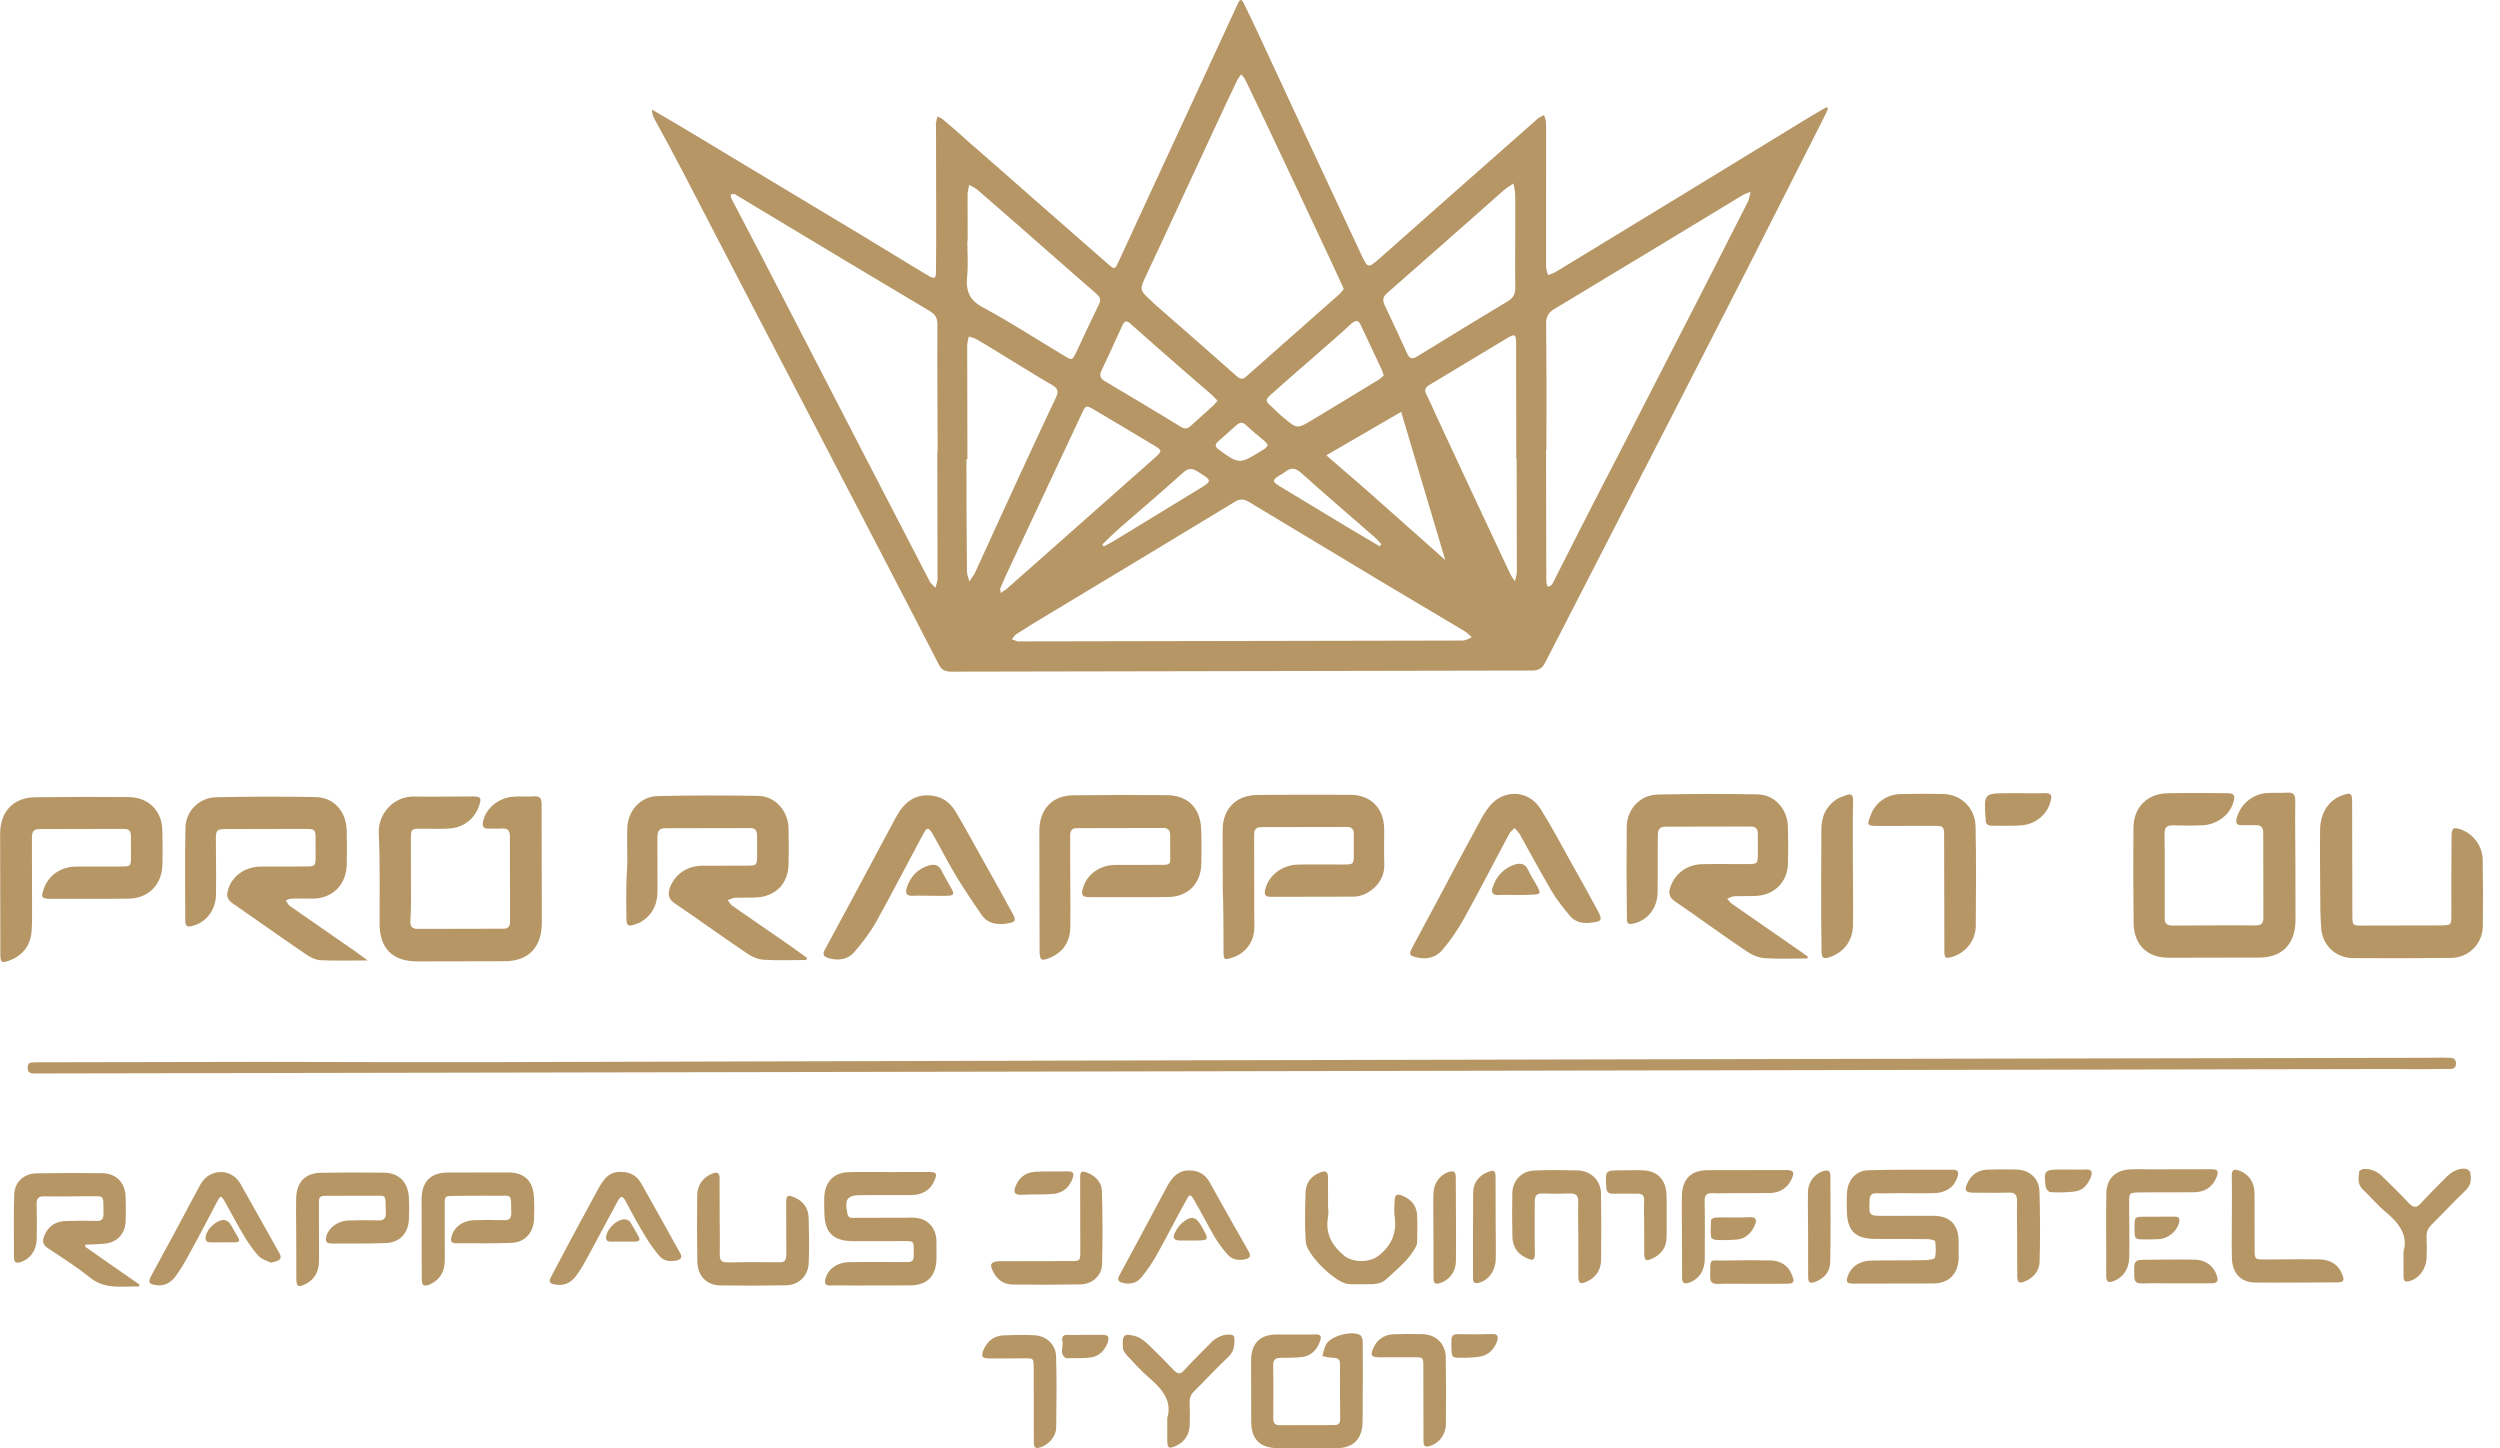 <svg width="145" height="84" viewBox="0 0 145 84" fill="none" xmlns="http://www.w3.org/2000/svg">
<path d="M11.231 53.684C11.987 53.467 12.529 52.739 12.527 51.876C12.545 50.816 12.524 49.755 12.521 48.676C12.52 48.145 12.579 48.087 13.083 48.086C14.635 48.083 16.168 48.08 17.72 48.077C18.263 48.076 18.302 48.115 18.302 48.645C18.303 48.998 18.304 49.352 18.305 49.705C18.305 50.216 18.267 50.255 17.762 50.256C16.87 50.258 15.978 50.259 15.085 50.261C14.193 50.282 13.437 50.833 13.225 51.619C13.129 51.933 13.168 52.169 13.479 52.384C14.897 53.363 16.296 54.362 17.733 55.341C17.986 55.517 18.296 55.673 18.587 55.693C19.46 55.73 20.333 55.709 21.323 55.707C21.031 55.492 20.857 55.355 20.662 55.218C19.38 54.317 18.079 53.436 16.797 52.535C16.7 52.457 16.641 52.319 16.583 52.221C16.699 52.182 16.796 52.123 16.912 52.123C17.339 52.102 17.747 52.121 18.173 52.12C19.298 52.099 20.073 51.312 20.11 50.173C20.128 49.505 20.126 48.818 20.106 48.151C20.084 47.071 19.365 46.248 18.317 46.23C16.397 46.195 14.457 46.198 12.536 46.241C11.547 46.263 10.772 47.049 10.755 48.011C10.719 49.778 10.742 51.565 10.745 53.332C10.746 53.744 10.843 53.803 11.231 53.684ZM41.224 13.087C43.171 16.852 45.138 20.618 47.104 24.384C49.558 29.111 52.03 33.837 54.464 38.564C54.62 38.878 54.853 38.956 55.183 38.956C66.415 38.934 77.628 38.913 88.861 38.892C89.249 38.891 89.462 38.754 89.636 38.4C90.912 35.904 92.187 33.428 93.463 30.952C96.111 25.803 98.759 20.654 101.388 15.506C102.857 12.617 104.306 9.728 105.775 6.84C105.872 6.663 105.949 6.466 106.026 6.289C106.007 6.27 105.968 6.25 105.949 6.211C105.542 6.447 105.115 6.684 104.708 6.94C99.883 9.894 95.039 12.848 90.214 15.782C90.078 15.861 89.923 15.9 89.787 15.96C89.749 15.803 89.671 15.626 89.67 15.469C89.665 12.838 89.68 10.207 89.675 7.596C89.674 7.4 89.674 7.204 89.654 7.007C89.635 6.89 89.596 6.772 89.557 6.674C89.46 6.733 89.343 6.772 89.246 6.831C87.871 8.051 86.496 9.251 85.121 10.471C83.417 11.986 81.713 13.482 80.008 14.996C79.35 15.567 79.33 15.567 78.96 14.782C76.915 10.428 74.889 6.054 72.863 1.699C72.63 1.189 72.376 0.679 72.123 0.169C72.026 -0.047 71.929 -0.066 71.813 0.17C71.774 0.268 71.716 0.366 71.678 0.464C70.615 2.763 69.552 5.062 68.49 7.361C67.272 9.975 66.075 12.588 64.857 15.221C64.664 15.634 64.645 15.634 64.295 15.34C62.818 14.047 61.322 12.735 59.845 11.442C58.66 10.403 57.474 9.345 56.27 8.307C55.745 7.837 55.22 7.367 54.676 6.916C54.598 6.838 54.463 6.819 54.365 6.76C54.346 6.878 54.308 6.996 54.288 7.113C54.269 7.192 54.289 7.251 54.289 7.329C54.292 9.096 54.296 10.883 54.299 12.65C54.301 13.671 54.303 14.711 54.285 15.732C54.286 16.164 54.228 16.203 53.84 15.988C53.762 15.949 53.684 15.89 53.607 15.851C52.48 15.166 51.354 14.481 50.227 13.796C46.615 11.624 43.002 9.451 39.39 7.279C38.865 6.966 38.341 6.672 37.817 6.359C37.817 6.595 37.876 6.752 37.953 6.889C39.083 8.929 40.153 11.008 41.224 13.087ZM89.676 18.748C89.676 18.355 89.811 18.139 90.121 17.942C93.764 15.756 97.388 13.55 101.031 11.344C101.186 11.246 101.38 11.187 101.535 11.127C101.477 11.324 101.458 11.52 101.381 11.697C99.602 15.195 97.824 18.693 96.027 22.171C94.867 24.451 93.688 26.73 92.509 29.01C91.716 30.543 90.943 32.095 90.151 33.648C90.112 33.746 90.054 33.844 89.996 33.923C89.938 33.982 89.86 34.021 89.783 34.022C89.763 34.022 89.705 33.904 89.705 33.845C89.685 33.747 89.685 33.629 89.685 33.531C89.68 31.057 89.675 28.564 89.671 26.09L89.69 26.09C89.705 23.636 89.7 21.182 89.676 18.748ZM58.045 34.395C58.026 34.258 58.006 34.16 58.025 34.101C58.238 33.61 58.45 33.119 58.682 32.647C60.035 29.758 61.387 26.89 62.74 24.001C62.972 23.49 62.991 23.49 63.496 23.784C64.661 24.469 65.827 25.173 66.973 25.858C67.4 26.113 67.4 26.171 67.032 26.506C64.417 28.827 61.803 31.129 59.208 33.431C58.917 33.687 58.627 33.943 58.336 34.199C58.239 34.258 58.162 34.297 58.045 34.395ZM68.605 27.426C68.876 27.189 69.07 27.111 69.42 27.326C70.333 27.893 70.352 27.874 69.441 28.425C67.833 29.41 66.205 30.395 64.597 31.379C64.403 31.497 64.209 31.596 64.015 31.695C63.996 31.655 63.957 31.616 63.938 31.577C64.286 31.242 64.635 30.888 65.003 30.574C66.204 29.531 67.424 28.488 68.605 27.426ZM84.803 37.152C80.516 37.16 76.248 37.169 71.96 37.177C67.673 37.185 63.405 37.193 59.118 37.201C59.079 37.201 59.04 37.221 59.021 37.201C58.904 37.162 58.788 37.123 58.691 37.084C58.768 36.986 58.826 36.868 58.904 36.809C59.214 36.612 59.524 36.415 59.834 36.218C63.767 33.855 67.682 31.491 71.615 29.108C71.925 28.911 72.158 28.95 72.43 29.107C75.033 30.672 77.635 32.238 80.238 33.804C81.811 34.743 83.365 35.663 84.938 36.602C85.093 36.7 85.229 36.837 85.365 36.955C85.191 37.053 84.997 37.152 84.803 37.152ZM70.639 25.616C70.987 25.301 71.355 24.986 71.704 24.671C71.898 24.494 72.072 24.455 72.286 24.67C72.636 25.003 73.005 25.297 73.355 25.591C73.413 25.65 73.471 25.728 73.53 25.806C73.491 25.885 73.452 25.944 73.414 25.983C73.336 26.042 73.239 26.102 73.142 26.161C71.902 26.929 71.844 26.929 70.678 26.067C70.504 25.93 70.426 25.812 70.639 25.616ZM79.728 31.154C79.864 31.272 80 31.429 80.117 31.566C80.078 31.605 80.059 31.645 80.02 31.684C79.36 31.293 78.7 30.901 78.039 30.51C76.777 29.747 75.514 28.983 74.252 28.22C73.766 27.926 73.766 27.848 74.251 27.552C74.348 27.493 74.464 27.434 74.561 27.355C74.89 27.1 75.142 27.138 75.473 27.432C76.891 28.706 78.31 29.92 79.728 31.154ZM76.926 26.409L81.267 23.887L83.824 32.482C82.619 31.424 81.434 30.346 80.229 29.288C79.141 28.309 78.033 27.369 76.926 26.409ZM87.945 26.623L87.965 26.623C87.969 28.803 87.973 30.982 87.977 33.181C87.977 33.357 87.9 33.534 87.862 33.711C87.764 33.574 87.667 33.437 87.589 33.28C86.167 30.259 84.745 27.218 83.343 24.198C83.148 23.766 82.953 23.315 82.739 22.903C82.603 22.648 82.641 22.491 82.893 22.334C84.405 21.428 85.897 20.522 87.408 19.616C87.873 19.34 87.932 19.379 87.933 19.929C87.937 22.147 87.941 24.385 87.945 26.623ZM80.478 16.978C82.724 15.011 84.971 13.024 87.218 11.037C87.392 10.879 87.586 10.781 87.779 10.643C87.819 10.859 87.877 11.075 87.878 11.291C87.899 12.174 87.881 13.058 87.883 13.961C87.884 14.864 87.867 15.767 87.888 16.67C87.888 17.023 87.792 17.259 87.482 17.456C85.718 18.52 83.955 19.583 82.211 20.666C81.901 20.863 81.746 20.804 81.609 20.491C81.181 19.549 80.733 18.588 80.285 17.646C80.168 17.352 80.245 17.175 80.478 16.978ZM78.91 18.827C79.319 19.709 79.747 20.592 80.156 21.475C80.195 21.553 80.215 21.651 80.254 21.789C80.118 21.887 80.002 22.025 79.828 22.104C78.607 22.852 77.367 23.6 76.126 24.349C75.235 24.881 75.235 24.881 74.458 24.234C74.205 24.038 73.992 23.803 73.758 23.588C73.37 23.255 73.37 23.196 73.737 22.861C74.59 22.114 75.422 21.366 76.275 20.638C76.991 20.008 77.708 19.398 78.405 18.749C78.638 18.572 78.773 18.552 78.91 18.827ZM66.527 15.866C67.899 12.958 69.232 10.03 70.604 7.102C70.99 6.277 71.377 5.432 71.782 4.607C71.841 4.508 71.918 4.41 71.995 4.312C72.073 4.41 72.151 4.488 72.209 4.586C73.027 6.273 73.826 7.98 74.624 9.666C75.481 11.491 76.338 13.315 77.195 15.139C77.41 15.61 77.624 16.061 77.838 16.532C77.877 16.591 77.897 16.669 77.936 16.767C77.858 16.866 77.781 16.983 77.684 17.062C75.883 18.656 74.101 20.23 72.3 21.823C72.106 22 71.971 22.02 71.757 21.844C70.144 20.414 68.531 19.003 66.918 17.593C66.879 17.554 66.841 17.515 66.802 17.475C66.063 16.809 66.082 16.809 66.527 15.866ZM63.899 21.466C64.305 20.602 64.711 19.737 65.097 18.872C65.232 18.597 65.349 18.578 65.562 18.773C66.67 19.753 67.778 20.733 68.885 21.692C69.332 22.084 69.799 22.476 70.246 22.868C70.382 22.985 70.479 23.103 70.615 23.24C70.518 23.338 70.479 23.417 70.421 23.476C69.957 23.889 69.511 24.302 69.046 24.715C68.872 24.873 68.717 24.893 68.522 24.775C67.046 23.875 65.551 22.975 64.055 22.094C63.784 21.918 63.764 21.741 63.899 21.466ZM56.09 16.062C56.166 15.375 56.107 14.688 56.106 13.981L56.125 13.981C56.123 13.078 56.122 12.175 56.12 11.272C56.12 11.095 56.178 10.918 56.216 10.722C56.371 10.82 56.566 10.898 56.702 11.016C57.518 11.721 58.314 12.426 59.13 13.131C60.607 14.424 62.084 15.737 63.58 17.03C63.833 17.245 63.872 17.402 63.717 17.697C63.273 18.601 62.848 19.525 62.423 20.428C62.191 20.9 62.191 20.92 61.744 20.646C60.171 19.706 58.637 18.708 57.044 17.847C56.248 17.436 56.014 16.907 56.09 16.062ZM56.052 26.625L56.11 26.625L56.098 20.126C56.098 20.067 56.098 20.028 56.098 19.969C56.117 19.812 56.155 19.675 56.194 19.517C56.349 19.576 56.524 19.595 56.66 19.693C57.32 20.065 57.961 20.476 58.602 20.868C59.418 21.357 60.214 21.866 61.03 22.335C61.379 22.531 61.399 22.727 61.244 23.061C60.491 24.634 59.776 26.205 59.042 27.777C58.211 29.585 57.38 31.413 56.549 33.22L56.53 33.26C56.433 33.417 56.317 33.574 56.221 33.731C56.181 33.535 56.084 33.339 56.084 33.143C56.06 30.963 56.056 28.784 56.052 26.625ZM42.618 11.258C43.006 11.493 43.395 11.728 43.783 11.963C47.162 13.998 50.542 16.034 53.941 18.049C54.29 18.265 54.368 18.48 54.369 18.853C54.354 21.308 54.378 23.742 54.383 26.196L54.363 26.196L54.377 33.48C54.377 33.538 54.377 33.597 54.377 33.637C54.339 33.794 54.3 33.931 54.262 34.089C54.145 33.971 54.009 33.873 53.931 33.736C52.607 31.186 51.283 28.617 49.959 26.067C48.363 22.988 46.785 19.908 45.189 16.829C44.313 15.123 43.417 13.416 42.522 11.71C42.483 11.632 42.444 11.553 42.405 11.475C42.385 11.416 42.385 11.337 42.385 11.278C42.462 11.258 42.559 11.239 42.618 11.258ZM22.017 53.585C22.02 54.999 22.759 55.744 24.155 55.761C25.863 55.757 27.55 55.754 29.257 55.751C30.654 55.748 31.409 54.962 31.426 53.528C31.424 52.429 31.422 51.33 31.42 50.23C31.418 49.033 31.415 47.855 31.413 46.657C31.412 46.323 31.335 46.166 30.966 46.187C30.578 46.227 30.19 46.169 29.802 46.209C28.948 46.249 28.193 46.859 28.02 47.626C27.962 47.92 28.021 48.077 28.351 48.057C28.622 48.056 28.874 48.075 29.146 48.055C29.456 48.035 29.573 48.192 29.574 48.506C29.577 50.155 29.58 51.804 29.583 53.453C29.584 53.748 29.467 53.866 29.176 53.866C27.527 53.87 25.878 53.873 24.229 53.876C23.9 53.876 23.783 53.719 23.802 53.425C23.82 53.052 23.839 52.679 23.838 52.306C23.836 51.069 23.834 49.813 23.831 48.576C23.831 48.105 23.889 48.065 24.354 48.064C24.897 48.063 25.441 48.082 25.984 48.061C26.857 48.02 27.515 47.528 27.785 46.742C27.94 46.291 27.901 46.193 27.416 46.193C26.291 46.196 25.166 46.217 24.04 46.2C22.857 46.163 21.927 47.166 21.968 48.324C22.049 50.071 22.014 51.819 22.017 53.585ZM125.791 55.549C127.537 55.546 129.302 55.543 131.048 55.539C132.367 55.537 133.122 54.75 133.139 53.395C133.137 52.276 133.135 51.157 133.133 50.038C133.131 48.841 133.109 47.624 133.126 46.426C133.125 46.073 133.009 45.955 132.66 45.975C132.272 45.996 131.884 45.977 131.496 45.997C130.662 46.038 129.945 46.648 129.733 47.434C129.656 47.728 129.714 47.866 130.044 47.865C130.316 47.845 130.568 47.864 130.84 47.864C131.15 47.843 131.267 48 131.267 48.314C131.27 49.944 131.273 51.573 131.276 53.203C131.277 53.536 131.18 53.674 130.831 53.675C129.221 53.658 127.611 53.681 126.001 53.684C125.651 53.684 125.535 53.528 125.554 53.214C125.55 51.604 125.567 49.994 125.544 48.364C125.544 47.991 125.679 47.854 126.048 47.873C126.61 47.891 127.173 47.89 127.736 47.869C128.57 47.828 129.287 47.297 129.518 46.59C129.672 46.138 129.594 46.001 129.129 46.002C127.984 46.004 126.859 45.986 125.715 46.008C124.531 46.03 123.737 46.836 123.74 48.034C123.724 49.84 123.727 51.646 123.75 53.453C123.733 54.768 124.51 55.552 125.791 55.549ZM57.557 73.661C57.771 74.171 58.179 74.504 58.742 74.503C60.061 74.52 61.38 74.518 62.68 74.496C63.359 74.475 63.901 73.983 63.919 73.335C63.956 71.922 63.953 70.508 63.911 69.075C63.891 68.584 63.56 68.231 63.114 68.036C62.726 67.88 62.648 67.919 62.649 68.331C62.65 69.058 62.652 69.784 62.653 70.51C62.654 71.178 62.656 71.865 62.657 72.533C62.658 73.141 62.658 73.141 62.057 73.142C60.679 73.145 59.282 73.148 57.905 73.15C57.498 73.19 57.401 73.308 57.557 73.661ZM60.071 69.279C60.439 69.278 60.808 69.277 61.176 69.237C61.7 69.158 62.048 68.823 62.222 68.312C62.299 68.096 62.26 67.939 61.969 67.94C61.329 67.961 60.669 67.923 60.029 67.963C59.467 68.004 59.079 68.318 58.886 68.849C58.79 69.104 58.829 69.3 59.178 69.3C59.469 69.28 59.779 69.279 60.071 69.279ZM54.916 51.953C55.324 51.952 55.362 51.873 55.187 51.54C54.992 51.187 54.778 50.834 54.603 50.481C54.447 50.167 54.195 50.109 53.904 50.188C53.225 50.385 52.8 50.838 52.587 51.506C52.491 51.82 52.608 51.977 52.938 51.956C53.287 51.936 53.636 51.955 53.985 51.955C54.295 51.954 54.606 51.973 54.916 51.953ZM1.823 54.114C1.861 53.722 1.86 53.329 1.86 52.936C1.857 51.503 1.854 50.07 1.851 48.617C1.851 48.323 1.889 48.087 2.258 48.086C3.907 48.083 5.556 48.08 7.205 48.077C7.515 48.076 7.593 48.233 7.594 48.508C7.594 48.901 7.595 49.294 7.596 49.686C7.597 50.236 7.577 50.255 7.034 50.257C6.161 50.258 5.288 50.26 4.396 50.261C3.504 50.283 2.806 50.775 2.536 51.561C2.362 52.052 2.421 52.13 2.906 52.129C4.438 52.127 5.951 52.143 7.484 52.121C8.609 52.099 9.384 51.312 9.42 50.173C9.438 49.526 9.437 48.858 9.417 48.21C9.414 47.032 8.617 46.229 7.434 46.231C5.649 46.215 3.864 46.218 2.06 46.241C0.78 46.244 0.005 47.07 0.008 48.365C0.01 49.504 0.012 50.643 0.014 51.782C0.017 52.979 0.019 54.157 0.021 55.355C0.022 55.826 0.1 55.865 0.507 55.727C1.263 55.45 1.727 54.919 1.823 54.114ZM56.936 53.068C57.306 53.597 57.868 53.655 58.45 53.556C58.916 53.477 58.954 53.378 58.721 52.967C58.195 52.005 57.669 51.044 57.124 50.084C56.56 49.083 56.015 48.063 55.431 47.083C55.061 46.455 54.517 46.123 53.722 46.124C53.625 46.144 53.47 46.144 53.315 46.184C52.636 46.362 52.249 46.873 51.92 47.482C51.128 48.976 50.316 50.469 49.523 51.963C48.962 52.985 48.421 54.026 47.861 55.048C47.687 55.343 47.745 55.48 48.075 55.578C48.638 55.734 49.161 55.654 49.529 55.242C50.013 54.691 50.458 54.101 50.826 53.453C51.754 51.782 52.624 50.092 53.532 48.402C53.764 47.95 53.861 47.969 54.114 48.401C54.581 49.224 55.01 50.087 55.516 50.911C55.963 51.637 56.45 52.362 56.936 53.068ZM86.743 68.325C86.743 67.874 86.665 67.835 86.258 67.992C85.754 68.209 85.464 68.602 85.445 69.132C85.429 70.801 85.432 72.47 85.435 74.139C85.436 74.433 85.572 74.453 85.804 74.393C86.347 74.235 86.734 73.704 86.752 73.057C86.77 72.271 86.749 71.486 86.748 70.72C86.747 69.935 86.745 69.13 86.743 68.325ZM141.963 61.998C142.176 61.997 142.448 62.036 142.447 61.682C142.447 61.329 142.175 61.349 141.962 61.35C141.574 61.331 141.186 61.351 140.798 61.352C128.033 61.376 115.268 61.4 102.483 61.424C78.02 61.47 53.538 61.536 29.075 61.602C24.419 61.611 19.782 61.6 15.126 61.589C11.168 61.596 7.191 61.604 3.234 61.611C2.807 61.612 2.4 61.613 1.973 61.614C1.76 61.614 1.604 61.654 1.605 61.928C1.605 62.184 1.741 62.262 1.974 62.261C2.226 62.261 2.459 62.261 2.711 62.26C25.836 62.217 48.96 62.173 72.085 62.129C94.337 62.087 116.569 62.045 138.82 62.004C139.868 62.021 140.915 62.019 141.963 61.998ZM108.84 47.905C109.927 47.903 111.013 47.901 112.099 47.899C112.74 47.898 112.759 47.917 112.76 48.545C112.762 49.606 112.764 50.666 112.766 51.745C112.768 52.884 112.771 54.023 112.773 55.142C112.773 55.574 112.832 55.613 113.239 55.495C114.014 55.257 114.576 54.569 114.594 53.725C114.609 51.801 114.625 49.857 114.583 47.933C114.561 46.873 113.764 46.09 112.736 46.052C111.902 46.034 111.048 46.036 110.214 46.057C109.399 46.078 108.721 46.59 108.471 47.356C108.277 47.828 108.316 47.906 108.84 47.905ZM115.164 47.54C115.164 47.775 115.281 47.893 115.514 47.892C116.096 47.891 116.678 47.91 117.24 47.87C118.094 47.809 118.772 47.199 118.945 46.433C119.022 46.139 118.963 46.001 118.634 46.002C118.129 46.022 117.625 46.004 117.12 46.005C116.907 46.005 116.694 46.005 116.5 46.006C115.064 46.008 115.064 46.008 115.164 47.481L115.164 47.54ZM105.63 53.428C105.631 54.036 105.652 54.625 105.653 55.234C105.654 55.568 105.79 55.626 106.08 55.528C106.914 55.271 107.456 54.583 107.474 53.679C107.491 52.502 107.469 51.343 107.467 50.165C107.466 49.655 107.465 49.144 107.464 48.614C107.463 47.888 107.461 47.161 107.479 46.435C107.479 46.121 107.382 46.003 107.071 46.122C106.916 46.181 106.742 46.24 106.587 46.319C105.889 46.752 105.619 47.401 105.64 48.206C105.624 49.953 105.627 51.681 105.63 53.428ZM101.883 51.962C102.931 51.901 103.686 51.134 103.703 50.074C103.721 49.367 103.72 48.661 103.699 47.954C103.678 46.933 102.939 46.09 101.93 46.072C100.01 46.037 98.07 46.041 96.149 46.083C95.121 46.105 94.366 46.931 94.349 47.952C94.332 49.699 94.336 51.427 94.359 53.174C94.359 53.606 94.418 53.645 94.825 53.546C95.6 53.329 96.123 52.66 96.141 51.757C96.158 50.677 96.136 49.598 96.154 48.518C96.153 48.204 96.172 47.949 96.599 47.948C98.248 47.945 99.897 47.941 101.546 47.938C101.837 47.938 101.954 48.075 101.954 48.37C101.955 48.723 101.956 49.076 101.956 49.43C101.957 50.117 101.957 50.117 101.298 50.118C100.444 50.12 99.571 50.102 98.718 50.123C97.845 50.144 97.147 50.656 96.877 51.461C96.761 51.815 96.82 52.05 97.131 52.266C98.529 53.225 99.889 54.224 101.288 55.164C101.599 55.379 101.987 55.555 102.356 55.574C103.171 55.631 104.005 55.59 104.82 55.589C104.839 55.55 104.858 55.53 104.858 55.491C104.625 55.314 104.373 55.138 104.139 54.981C102.916 54.12 101.672 53.278 100.449 52.417C100.332 52.338 100.274 52.221 100.176 52.123C100.312 52.083 100.448 51.985 100.584 51.984C101.01 51.964 101.437 51.983 101.883 51.962ZM67.329 50.163C66.436 50.164 65.544 50.166 64.652 50.167C63.798 50.189 63.081 50.681 62.831 51.447C62.676 51.899 62.754 52.036 63.22 52.035C64.733 52.032 66.227 52.049 67.74 52.027C68.884 52.025 69.659 51.258 69.676 50.099C69.694 49.451 69.693 48.823 69.672 48.175C69.651 46.879 68.912 46.115 67.632 46.118C65.847 46.101 64.062 46.105 62.258 46.128C61.036 46.13 60.281 46.936 60.283 48.193C60.285 49.312 60.287 50.431 60.289 51.55C60.291 52.748 60.294 53.925 60.296 55.123C60.297 55.712 60.394 55.771 60.937 55.534C61.693 55.199 62.06 54.59 62.078 53.785C62.095 52.548 62.074 51.291 62.071 50.055C62.07 49.525 62.069 48.994 62.068 48.464C62.068 48.19 62.164 48.032 62.455 48.032C64.124 48.029 65.792 48.025 67.461 48.022C67.752 48.022 67.868 48.159 67.869 48.453C67.87 48.846 67.87 49.239 67.871 49.631C67.891 50.142 67.872 50.161 67.329 50.163ZM70.966 55.221C70.967 55.653 71.006 55.692 71.432 55.554C72.189 55.336 72.711 54.687 72.748 53.882C72.767 53.608 72.747 53.352 72.747 53.078C72.744 51.566 72.741 50.054 72.738 48.562C72.738 48.267 72.718 47.973 73.145 47.972C74.813 47.969 76.481 47.966 78.13 47.963C78.421 47.962 78.538 48.119 78.519 48.394C78.52 48.767 78.521 49.14 78.521 49.513C78.522 50.141 78.503 50.141 77.902 50.142C77.029 50.144 76.156 50.126 75.263 50.148C74.352 50.169 73.577 50.779 73.384 51.584C73.307 51.879 73.385 52.016 73.695 52.016C75.286 52.013 76.877 52.01 78.487 52.007C79.341 52.005 80.348 51.218 80.288 50.099C80.267 49.431 80.285 48.744 80.284 48.077C80.262 46.859 79.504 46.095 78.282 46.097C76.497 46.101 74.713 46.085 72.928 46.108C71.706 46.11 70.912 46.916 70.914 48.133C70.916 49.272 70.918 50.411 70.92 51.53C70.962 52.767 70.964 54.004 70.966 55.221ZM88.924 51.889C89.332 51.868 89.37 51.829 89.195 51.476C89.02 51.123 88.786 50.809 88.63 50.456C88.455 50.083 88.183 50.045 87.854 50.143C87.214 50.361 86.788 50.813 86.576 51.461C86.46 51.776 86.596 51.932 86.926 51.912C87.256 51.892 87.586 51.911 87.915 51.91C88.265 51.91 88.594 51.909 88.924 51.889ZM91.041 53.102C91.294 53.416 91.663 53.552 92.07 53.532C92.148 53.532 92.206 53.532 92.283 53.512C92.904 53.452 92.962 53.353 92.67 52.824C92.164 51.883 91.658 50.961 91.132 50.039C90.548 48.98 89.984 47.921 89.341 46.901C88.641 45.783 87.147 45.767 86.354 46.809C86.121 47.104 85.948 47.418 85.773 47.752C85.058 49.049 84.362 50.366 83.666 51.683C83.086 52.783 82.487 53.864 81.907 54.965C81.695 55.358 81.753 55.436 82.18 55.533C82.762 55.67 83.305 55.531 83.673 55.079C84.137 54.528 84.544 53.939 84.892 53.31C85.8 51.679 86.651 50.008 87.54 48.357C87.617 48.22 87.734 48.141 87.85 48.023C87.947 48.141 88.064 48.258 88.141 48.376C88.764 49.494 89.368 50.612 90.01 51.71C90.302 52.2 90.671 52.651 91.041 53.102ZM36.334 53.244C36.334 53.696 36.412 53.755 36.839 53.616C36.936 53.577 37.033 53.538 37.13 53.498C37.808 53.104 38.136 52.495 38.135 51.69C38.133 50.669 38.131 49.629 38.129 48.608C38.129 48.294 38.167 48.038 38.574 48.038C40.223 48.034 41.872 48.031 43.521 48.028C43.812 48.028 43.91 48.184 43.91 48.459C43.911 48.852 43.911 49.245 43.912 49.637C43.913 50.187 43.874 50.207 43.351 50.208C42.458 50.209 41.566 50.211 40.673 50.213C39.801 50.234 39.084 50.765 38.833 51.551C38.737 51.885 38.776 52.14 39.106 52.375C40.524 53.335 41.904 54.333 43.322 55.292C43.593 55.488 43.962 55.645 44.292 55.664C45.107 55.721 45.941 55.68 46.756 55.679C46.775 55.639 46.795 55.6 46.814 55.561C46.484 55.326 46.134 55.071 45.804 54.836C44.697 54.073 43.57 53.29 42.463 52.526C42.365 52.448 42.288 52.31 42.21 52.212C42.326 52.173 42.462 52.094 42.578 52.074C43.005 52.054 43.412 52.073 43.839 52.052C44.964 52.011 45.719 51.263 45.737 50.125C45.755 49.418 45.753 48.711 45.733 48.004C45.692 47.003 44.953 46.18 43.983 46.162C42.043 46.127 40.084 46.13 38.144 46.173C37.135 46.195 36.4 47.04 36.382 48.061C36.364 48.729 36.385 49.416 36.386 50.083C36.31 51.163 36.312 52.204 36.334 53.244ZM102.622 73.105C101.787 73.087 100.934 73.089 100.1 73.11C99.091 73.132 99.207 72.896 99.19 74.054C99.19 74.388 99.326 74.466 99.637 74.466C100.296 74.445 100.975 74.463 101.635 74.462C102.294 74.46 102.973 74.459 103.633 74.458C104.04 74.457 104.098 74.359 103.942 73.966C103.708 73.358 103.242 73.104 102.622 73.105ZM100.522 70.616C100.192 70.616 99.862 70.597 99.532 70.618C99.435 70.618 99.242 70.697 99.242 70.756C99.223 71.089 99.204 71.423 99.243 71.757C99.244 71.816 99.418 71.914 99.515 71.913C99.942 71.932 100.35 71.931 100.776 71.891C101.281 71.832 101.61 71.478 101.803 71.006C101.899 70.751 101.841 70.594 101.53 70.594C101.181 70.615 100.852 70.615 100.522 70.616ZM99.336 69.204C99.665 69.224 99.995 69.203 100.344 69.203C101.12 69.201 101.896 69.2 102.653 69.198C103.235 69.177 103.661 68.921 103.913 68.391C104.106 67.978 104.028 67.861 103.562 67.862C102.049 67.864 100.536 67.867 99.042 67.87C98.092 67.872 97.569 68.383 97.551 69.345C97.533 70.111 97.554 70.877 97.555 71.642C97.557 72.467 97.559 73.272 97.56 74.096C97.561 74.43 97.697 74.489 97.987 74.39C98.53 74.193 98.879 73.701 98.877 73.014C98.875 71.915 98.892 70.815 98.871 69.716C98.851 69.323 98.986 69.186 99.336 69.204ZM105.774 67.916C105.27 68.055 104.863 68.546 104.865 69.135C104.847 69.94 104.868 70.765 104.869 71.589C104.871 72.414 104.872 73.258 104.874 74.083C104.874 74.397 104.991 74.455 105.262 74.357C105.786 74.159 106.134 73.786 106.153 73.216C106.188 71.528 106.166 69.859 106.162 68.171C106.143 67.876 106.007 67.857 105.774 67.916ZM84.435 68.271C84.434 67.917 84.279 67.898 84.007 67.977C83.503 68.155 83.155 68.626 83.137 69.235C83.119 70.04 83.14 70.865 83.141 71.689C83.143 72.514 83.145 73.319 83.146 74.143C83.147 74.457 83.263 74.496 83.535 74.417C84.058 74.24 84.426 73.768 84.444 73.179C84.46 71.53 84.438 69.9 84.435 68.271ZM112.103 70.515C111.172 70.517 110.241 70.519 109.31 70.521C108.379 70.522 108.398 70.522 108.435 69.6C108.454 69.285 108.57 69.207 108.861 69.206C109.288 69.225 109.695 69.205 110.122 69.204C110.82 69.203 111.519 69.221 112.217 69.2C112.896 69.179 113.38 68.805 113.535 68.255C113.612 68 113.592 67.843 113.262 67.843C111.633 67.846 110.003 67.83 108.374 67.872C107.675 67.893 107.21 68.385 107.134 69.092C107.096 69.445 107.116 69.798 107.117 70.152C107.119 71.389 107.586 71.859 108.808 71.857C109.797 71.855 110.806 71.853 111.795 71.871C111.951 71.87 112.242 71.929 112.242 72.007C112.281 72.321 112.301 72.655 112.224 72.95C112.205 73.028 111.856 73.088 111.662 73.088C110.634 73.11 109.586 73.092 108.558 73.114C107.879 73.115 107.375 73.45 107.182 73.98C107.047 74.353 107.106 74.451 107.513 74.451C108.308 74.449 109.084 74.448 109.88 74.446C110.636 74.445 111.393 74.443 112.149 74.442C113.061 74.421 113.565 73.889 113.602 72.967C113.601 72.653 113.6 72.319 113.6 72.005C113.598 71.023 113.093 70.514 112.103 70.515ZM95.24 67.877C94.852 67.858 94.464 67.879 94.076 67.879C93.086 67.881 93.106 67.881 93.166 68.863C93.186 69.138 93.283 69.236 93.555 69.235C94.02 69.234 94.505 69.233 94.971 69.232C95.262 69.232 95.378 69.349 95.359 69.644C95.341 70.154 95.362 70.665 95.362 71.175C95.363 71.666 95.364 72.177 95.365 72.667C95.366 73.119 95.463 73.178 95.87 72.981C96.394 72.724 96.664 72.311 96.663 71.722C96.662 70.918 96.68 70.132 96.659 69.327C96.638 68.405 96.113 67.895 95.24 67.877ZM91.534 67.884C90.7 67.866 89.847 67.848 89.013 67.889C88.256 67.91 87.733 68.461 87.715 69.207C87.697 70.051 87.699 70.915 87.72 71.759C87.74 72.269 87.974 72.681 88.44 72.916C88.867 73.131 89.042 73.19 89.021 72.581C89 71.619 89.018 70.657 89.016 69.715C89.015 69.361 89.112 69.204 89.481 69.223C89.985 69.242 90.489 69.241 91.013 69.22C91.401 69.2 91.557 69.337 91.538 69.73C91.52 70.436 91.541 71.143 91.542 71.85C91.543 72.576 91.545 73.303 91.546 74.029C91.547 74.441 91.644 74.5 92.012 74.342C92.555 74.106 92.845 73.673 92.864 73.104C92.88 71.788 92.878 70.473 92.856 69.158C92.816 68.451 92.272 67.922 91.534 67.884ZM86.547 77.376C85.888 77.397 85.228 77.398 84.549 77.38C84.239 77.38 84.181 77.518 84.181 77.793C84.183 78.931 84.163 78.716 85.056 78.753C85.328 78.733 85.619 78.733 85.89 78.673C86.355 78.574 86.646 78.259 86.82 77.827C86.916 77.552 86.896 77.356 86.547 77.376ZM134.495 73.045C133.467 73.027 132.42 73.049 131.391 73.051C130.771 73.052 130.771 73.052 130.769 72.404C130.767 71.344 130.765 70.284 130.763 69.204C130.762 68.556 130.412 68.086 129.869 67.891C129.577 67.793 129.442 67.832 129.442 68.186C129.463 69.01 129.445 69.815 129.447 70.64C129.448 71.425 129.43 72.191 129.451 72.976C129.472 73.859 129.978 74.389 130.831 74.387C132.403 74.404 133.994 74.381 135.565 74.378C135.934 74.377 135.992 74.26 135.855 73.926C135.66 73.377 135.174 73.044 134.495 73.045ZM143.002 67.787C142.575 67.749 142.226 67.946 141.917 68.241C141.413 68.752 140.89 69.264 140.406 69.795C140.155 70.07 139.98 70.051 139.727 69.796C139.241 69.267 138.717 68.777 138.192 68.248C137.9 67.954 137.531 67.778 137.105 67.798C137.008 67.799 136.833 67.897 136.833 67.956C136.795 68.309 136.718 68.683 137.049 68.996C137.515 69.427 137.923 69.937 138.409 70.328C139.186 70.975 139.673 71.7 139.403 72.584C139.404 73.193 139.405 73.625 139.405 74.037C139.406 74.332 139.523 74.371 139.775 74.292C140.298 74.153 140.705 73.622 140.742 72.974C140.761 72.562 140.76 72.15 140.74 71.757C140.72 71.443 140.836 71.227 141.049 71.011C141.707 70.362 142.346 69.673 143.024 69.024C143.353 68.709 143.333 68.356 143.274 68.003C143.274 67.924 143.099 67.807 143.002 67.787ZM128.219 67.815C127.443 67.817 126.687 67.818 125.911 67.819C125.523 67.82 125.135 67.821 124.747 67.822C124.339 67.822 123.932 67.803 123.544 67.824C122.71 67.865 122.187 68.356 122.169 69.181C122.134 70.791 122.175 72.401 122.159 74.011C122.16 74.344 122.276 74.423 122.586 74.304C123.129 74.107 123.477 73.616 123.496 72.948C123.513 71.888 123.492 70.828 123.49 69.768C123.488 69.179 123.488 69.179 124.109 69.158C125.137 69.156 126.185 69.154 127.213 69.152C127.834 69.151 128.299 68.895 128.55 68.305C128.705 67.912 128.646 67.814 128.219 67.815ZM143.996 49.861C143.976 49.056 143.45 48.37 142.752 48.116C142.286 47.96 142.208 47.999 142.19 48.51C142.173 50.041 142.176 51.553 142.179 53.084C142.18 53.634 142.161 53.653 141.637 53.674C140.085 53.677 138.552 53.68 137 53.683C136.457 53.684 136.438 53.664 136.437 53.114C136.435 52.015 136.433 50.916 136.43 49.816C136.428 48.717 136.426 47.617 136.424 46.518C136.423 46.008 136.346 45.949 135.861 46.126C135.066 46.403 134.582 47.13 134.565 48.131C134.548 49.309 134.569 50.468 134.571 51.645C134.573 52.392 134.574 53.138 134.634 53.883C134.713 54.845 135.491 55.551 136.441 55.569C138.342 55.584 140.263 55.581 142.184 55.558C143.192 55.536 143.986 54.749 144.004 53.728C144.021 52.413 144.018 51.137 143.996 49.861ZM124.422 70.571C123.801 70.572 123.801 70.572 123.803 71.22C123.804 71.887 123.804 71.887 124.444 71.886C124.716 71.886 125.007 71.885 125.278 71.865C125.783 71.805 126.247 71.412 126.382 70.94C126.44 70.704 126.42 70.567 126.129 70.567C125.8 70.568 125.47 70.569 125.14 70.569C124.907 70.57 124.674 70.57 124.422 70.571ZM120.983 67.829C120.654 67.849 120.324 67.83 119.994 67.831L119.567 67.831C118.578 67.833 118.52 67.873 118.657 68.854C118.677 68.972 118.832 69.148 118.929 69.148C119.395 69.167 119.88 69.166 120.346 69.106C120.83 69.046 121.101 68.692 121.275 68.26C121.372 67.985 121.332 67.808 120.983 67.829ZM117.026 67.836C116.424 67.818 115.842 67.819 115.241 67.84C114.717 67.86 114.31 68.155 114.098 68.647C113.924 69.04 114.002 69.157 114.409 69.176C115.108 69.175 115.806 69.193 116.504 69.172C116.873 69.152 116.99 69.309 116.99 69.662C116.972 70.349 116.993 71.036 116.994 71.743C116.996 72.489 116.997 73.235 116.999 73.981C116.999 74.413 117.116 74.472 117.504 74.294C117.969 74.078 118.278 73.704 118.297 73.193C118.333 71.819 118.331 70.464 118.289 69.09C118.268 68.364 117.724 67.874 117.026 67.836ZM127.24 73.059C126.386 73.041 125.513 73.062 124.66 73.064C123.748 73.065 123.767 73.065 123.789 74.008C123.789 74.341 123.906 74.439 124.216 74.439C124.876 74.418 125.555 74.436 126.214 74.435C126.893 74.434 127.592 74.432 128.271 74.431C128.601 74.43 128.678 74.293 128.58 73.999C128.405 73.43 127.919 73.058 127.24 73.059ZM79.045 80.178C79.043 79.393 79.042 78.608 79.04 77.842C79.04 77.704 78.981 77.489 78.884 77.43C78.418 77.175 77.274 77.453 76.945 77.924C76.81 78.121 76.772 78.396 76.695 78.651C76.888 78.69 77.083 78.749 77.277 78.748C77.529 78.767 77.723 78.767 77.724 79.12C77.706 80.181 77.728 81.241 77.73 82.32C77.73 82.576 77.614 82.654 77.381 82.655C76.333 82.657 75.286 82.659 74.219 82.661C73.947 82.661 73.85 82.544 73.85 82.269C73.848 81.248 73.865 80.207 73.844 79.187C73.843 78.853 73.979 78.754 74.289 78.754C74.697 78.753 75.104 78.752 75.492 78.712C76.054 78.652 76.403 78.279 76.576 77.748C76.653 77.493 76.595 77.395 76.323 77.395C75.567 77.416 74.81 77.398 74.054 77.4C73.064 77.401 72.561 77.933 72.563 78.914C72.565 80.092 72.567 81.25 72.569 82.428C72.571 83.489 73.077 83.978 74.124 83.996C75.269 83.994 76.394 83.992 77.539 83.99C78.509 83.988 79.012 83.457 79.03 82.456C79.048 81.69 79.027 80.924 79.045 80.178ZM36.541 70.854C36.483 70.776 36.308 70.717 36.192 70.718C35.746 70.758 35.262 71.23 35.166 71.662C35.127 71.878 35.166 72.015 35.419 72.015C35.651 72.014 35.884 72.014 36.097 72.013C36.35 72.013 36.583 72.013 36.835 72.012C37.029 72.012 37.164 71.953 37.047 71.737C36.872 71.423 36.717 71.129 36.541 70.854ZM37.177 68.615C36.924 68.183 36.536 67.968 35.993 67.969C35.585 67.951 35.217 68.147 34.966 68.521C34.772 68.796 34.618 69.091 34.463 69.386C33.632 70.899 32.82 72.432 32.008 73.965C31.795 74.358 31.834 74.456 32.28 74.514C32.824 74.591 33.211 74.316 33.482 73.903C33.772 73.51 34.004 73.058 34.236 72.626C34.778 71.623 35.3 70.641 35.841 69.638C35.995 69.363 36.112 69.343 36.268 69.638C36.638 70.344 37.027 71.05 37.435 71.716C37.669 72.109 37.941 72.481 38.233 72.834C38.486 73.148 38.855 73.186 39.242 73.107C39.514 73.047 39.591 72.91 39.435 72.655C38.676 71.302 37.937 69.948 37.177 68.615ZM29.455 68.001C28.291 68.004 27.147 68.006 25.983 68.008C24.954 68.01 24.451 68.541 24.453 69.601C24.454 70.327 24.456 71.054 24.457 71.78C24.459 72.585 24.46 73.37 24.462 74.175C24.462 74.568 24.579 74.646 24.947 74.489C25.548 74.213 25.799 73.721 25.798 73.073C25.796 72.033 25.794 70.973 25.792 69.932C25.791 69.363 25.791 69.363 26.373 69.362C27.149 69.36 27.906 69.339 28.682 69.357C29.788 69.355 29.613 69.199 29.654 70.357C29.654 70.691 29.519 70.789 29.208 70.77C28.626 70.751 28.044 70.752 27.482 70.773C26.822 70.794 26.318 71.188 26.184 71.738C26.126 71.973 26.165 72.111 26.436 72.11C27.523 72.108 28.609 72.126 29.696 72.084C30.452 72.044 30.936 71.493 30.974 70.727C30.992 70.315 30.991 69.903 30.971 69.51C30.95 68.528 30.445 67.999 29.455 68.001ZM53.031 70.627C52.895 70.608 52.759 70.627 52.604 70.628C51.595 70.63 50.606 70.631 49.597 70.633C49.423 70.634 49.209 70.693 49.151 70.399C48.974 69.535 49.129 69.319 49.983 69.317C50.118 69.317 50.254 69.317 50.41 69.316C51.224 69.315 52.02 69.313 52.834 69.312C53.475 69.311 53.959 69.055 54.21 68.445C54.365 68.072 54.306 67.974 53.899 67.975C53.103 67.976 52.328 67.978 51.532 67.979C50.756 67.981 49.98 67.963 49.224 67.984C48.37 68.005 47.867 68.536 47.81 69.38C47.791 69.675 47.811 69.989 47.812 70.283C47.814 71.481 48.3 71.971 49.464 71.988C50.473 71.986 51.462 71.984 52.471 71.983C52.995 71.982 52.995 72.001 52.996 72.512C52.996 72.629 52.996 72.767 52.996 72.885C52.997 73.101 52.881 73.199 52.667 73.199C52.531 73.2 52.396 73.2 52.24 73.2C51.232 73.202 50.242 73.184 49.233 73.206C48.535 73.227 48.012 73.62 47.877 74.17C47.8 74.445 47.878 74.563 48.169 74.562C48.635 74.542 49.12 74.561 49.585 74.56C50.633 74.558 51.68 74.556 52.747 74.554C53.795 74.552 54.298 74.021 54.316 72.98C54.315 72.647 54.315 72.313 54.314 71.959C54.293 71.194 53.788 70.665 53.031 70.627ZM82.551 77.384C81.969 77.365 81.387 77.366 80.824 77.387C80.281 77.408 79.855 77.703 79.642 78.214C79.469 78.626 79.546 78.705 79.973 78.724C80.633 78.722 81.312 78.721 81.971 78.72C82.553 78.719 82.553 78.719 82.554 79.288C82.556 79.956 82.557 80.643 82.558 81.31C82.56 82.076 82.561 82.841 82.562 83.588C82.563 83.882 82.68 83.96 82.951 83.862C83.455 83.704 83.842 83.232 83.861 82.623C83.877 81.308 83.875 79.992 83.853 78.697C83.832 77.951 83.308 77.421 82.551 77.384ZM13.32 70.937C13.242 70.839 13.067 70.742 12.951 70.761C12.544 70.782 12.04 71.254 11.944 71.647C11.886 71.902 11.925 72.059 12.236 72.058C12.469 72.058 12.682 72.058 12.915 72.057C13.167 72.057 13.4 72.056 13.652 72.056C13.885 72.055 13.923 71.957 13.807 71.761C13.631 71.486 13.495 71.192 13.32 70.937ZM13.956 68.678C13.606 68.051 12.926 67.836 12.325 68.073C11.899 68.231 11.667 68.585 11.473 68.978C10.99 69.882 10.507 70.786 10.024 71.69C9.617 72.456 9.192 73.203 8.786 73.969C8.574 74.382 8.612 74.46 9.039 74.538C9.525 74.616 9.912 74.399 10.183 74.025C10.473 73.632 10.725 73.2 10.957 72.768C11.517 71.765 12.039 70.743 12.581 69.722C12.793 69.309 12.832 69.328 13.066 69.74C13.455 70.427 13.805 71.113 14.214 71.78C14.447 72.152 14.7 72.525 14.992 72.838C15.167 73.034 15.458 73.112 15.691 73.23C16.215 73.15 16.389 73.013 16.214 72.699C15.455 71.365 14.715 70.012 13.956 68.678ZM22.219 68.015C21.036 67.998 19.833 68 18.649 68.022C17.718 68.023 17.195 68.555 17.178 69.516C17.16 70.282 17.181 71.048 17.182 71.814C17.184 72.599 17.185 73.384 17.187 74.15C17.188 74.621 17.304 74.68 17.711 74.483C18.273 74.207 18.505 73.715 18.504 73.087C18.502 72.027 18.5 70.967 18.498 69.887C18.497 69.377 18.497 69.357 19.04 69.356C19.835 69.354 20.611 69.353 21.407 69.352C22.493 69.369 22.338 69.173 22.379 70.351C22.379 70.685 22.263 70.783 21.953 70.784C21.371 70.765 20.789 70.766 20.226 70.787C19.605 70.808 19.082 71.182 18.928 71.692C18.851 71.967 18.909 72.124 19.239 72.124C20.267 72.122 21.315 72.139 22.343 72.098C23.197 72.077 23.7 71.526 23.718 70.662C23.736 70.25 23.736 69.838 23.715 69.445C23.656 68.542 23.131 68.013 22.219 68.015ZM46.064 69.442C45.676 69.286 45.598 69.326 45.599 69.757C45.601 70.759 45.603 71.74 45.605 72.742C45.605 73.056 45.547 73.232 45.179 73.213C44.189 73.196 43.181 73.198 42.191 73.219C41.823 73.22 41.745 73.083 41.744 72.749C41.762 72.022 41.742 71.296 41.74 70.57C41.739 69.824 41.737 69.078 41.736 68.332C41.735 68.037 41.619 67.959 41.347 68.057C40.824 68.235 40.437 68.707 40.438 69.355C40.421 70.631 40.423 71.907 40.445 73.183C40.466 74.008 40.991 74.556 41.806 74.555C43.067 74.572 44.328 74.57 45.589 74.548C46.345 74.527 46.888 73.996 46.906 73.23C46.943 72.366 46.922 71.483 46.901 70.619C46.88 70.069 46.588 69.657 46.064 69.442ZM4.961 72.19C5.349 72.17 5.718 72.169 6.106 72.129C6.804 72.049 7.249 71.557 7.286 70.85C7.305 70.36 7.304 69.849 7.284 69.359C7.243 68.593 6.738 68.064 5.962 68.046C4.682 68.028 3.401 68.031 2.121 68.053C1.364 68.074 0.841 68.566 0.823 69.312C0.787 70.509 0.809 71.727 0.811 72.924C0.811 73.238 0.947 73.277 1.219 73.198C1.742 73.021 2.11 72.529 2.128 71.901C2.146 71.233 2.145 70.546 2.124 69.879C2.104 69.506 2.24 69.368 2.608 69.387C3.423 69.405 4.257 69.384 5.072 69.382C6.1 69.4 5.984 69.224 6.005 70.382C6.006 70.696 5.909 70.834 5.579 70.814C4.997 70.796 4.415 70.797 3.853 70.818C3.251 70.819 2.806 71.095 2.574 71.664C2.439 71.959 2.478 72.195 2.769 72.39C3.604 72.939 4.459 73.487 5.236 74.113C6.13 74.819 7.1 74.581 8.05 74.618L8.089 74.501C7.04 73.776 5.991 73.052 4.942 72.308C4.942 72.269 4.942 72.229 4.961 72.19ZM70.138 68.533C69.885 68.102 69.496 67.886 68.992 67.888C68.352 67.869 68.003 68.262 67.713 68.773C67.23 69.677 66.746 70.581 66.263 71.485C65.819 72.311 65.374 73.136 64.929 73.962C64.775 74.237 64.872 74.354 65.144 74.413C65.551 74.51 65.939 74.411 66.191 74.097C66.52 73.703 66.81 73.271 67.061 72.838C67.661 71.777 68.202 70.677 68.801 69.615C68.994 69.242 69.053 69.242 69.267 69.615C69.675 70.321 70.045 71.046 70.454 71.752C70.668 72.105 70.902 72.419 71.174 72.733C71.427 73.046 71.795 73.124 72.183 73.045C72.474 72.985 72.59 72.887 72.415 72.573C71.636 71.22 70.897 69.886 70.138 68.533ZM82.134 72.28C82.172 72.221 82.192 72.142 82.192 72.084C82.191 71.534 82.228 70.984 82.189 70.434C82.149 69.924 81.838 69.552 81.352 69.356C81.003 69.219 80.906 69.278 80.887 69.652C80.868 69.946 80.85 70.26 80.889 70.555C81.026 71.497 80.718 72.224 79.981 72.814C79.459 73.247 78.469 73.249 77.945 72.818C77.225 72.211 76.856 71.524 77.028 70.562C77.067 70.346 77.028 70.13 77.027 69.934C77.026 69.384 77.025 68.834 77.024 68.285C77.023 67.951 76.888 67.892 76.597 67.991C76.073 68.188 75.764 68.562 75.726 69.092C75.689 70.074 75.671 71.036 75.731 72.017C75.772 72.763 77.424 74.37 78.161 74.467C78.471 74.505 78.782 74.485 79.112 74.484C79.577 74.484 80.062 74.522 80.411 74.188C81.031 73.597 81.728 73.086 82.134 72.28ZM63.927 77.419C63.617 77.419 63.306 77.42 62.977 77.421C62.627 77.421 62.278 77.442 61.929 77.422C61.677 77.403 61.56 77.541 61.619 77.776C61.697 78.11 61.407 78.523 61.834 78.777L61.893 78.777C62.339 78.757 62.804 78.795 63.251 78.735C63.735 78.676 64.065 78.341 64.238 77.889C64.354 77.496 64.296 77.438 63.927 77.419ZM60.008 77.446C59.407 77.408 58.825 77.428 58.224 77.449C57.661 77.47 57.273 77.765 57.042 78.296C56.887 78.669 56.965 78.787 57.353 78.786C58.032 78.804 58.73 78.783 59.409 78.782C59.953 78.781 59.953 78.781 59.954 79.35C59.955 80.037 59.956 80.744 59.958 81.431C59.959 82.177 59.961 82.923 59.962 83.669C59.962 83.964 60.079 84.042 60.35 83.944C60.835 83.785 61.261 83.314 61.26 82.764C61.277 81.389 61.294 80.035 61.252 78.661C61.231 77.974 60.687 77.484 60.008 77.446ZM71.28 77.405C70.853 77.406 70.504 77.603 70.213 77.898C69.691 78.429 69.168 78.94 68.665 79.491C68.471 79.707 68.316 79.707 68.102 79.492C67.616 78.982 67.111 78.473 66.605 77.983C66.411 77.807 66.197 77.63 65.964 77.533C65.731 77.455 65.362 77.357 65.227 77.475C65.091 77.593 65.112 77.966 65.131 78.221C65.151 78.359 65.268 78.496 65.365 78.614C65.793 79.064 66.201 79.535 66.667 79.927C67.464 80.593 67.989 81.338 67.7 82.241C67.701 82.83 67.701 83.203 67.702 83.596C67.722 83.989 67.781 84.028 68.149 83.889C68.653 83.673 68.963 83.279 69 82.71C69.019 82.278 69.018 81.826 68.998 81.375C68.978 81.081 69.075 80.864 69.287 80.668C69.946 80.019 70.546 79.35 71.224 78.72C71.553 78.406 71.611 78.091 71.591 77.679C71.609 77.463 71.493 77.404 71.28 77.405ZM69.077 71.951C69.116 71.951 69.155 71.951 69.174 71.951C70.163 71.949 70.163 71.949 69.677 71.106C69.365 70.557 69.094 70.498 68.609 70.892C68.435 71.03 68.28 71.226 68.184 71.423C67.971 71.816 68.068 71.953 68.534 71.952C68.728 71.952 68.903 71.952 69.077 71.951Z" fill="url(#paint0_linear_107_1028)"/>
<defs>
<linearGradient id="paint0_linear_107_1028" x1="72.075" y1="84" x2="71.916" y2="0.002" gradientUnits="userSpaceOnUse">
<stop stop-color="#B69665"/>
<stop offset="1" stop-color="#B69665"/>
</linearGradient>
</defs>
</svg>

